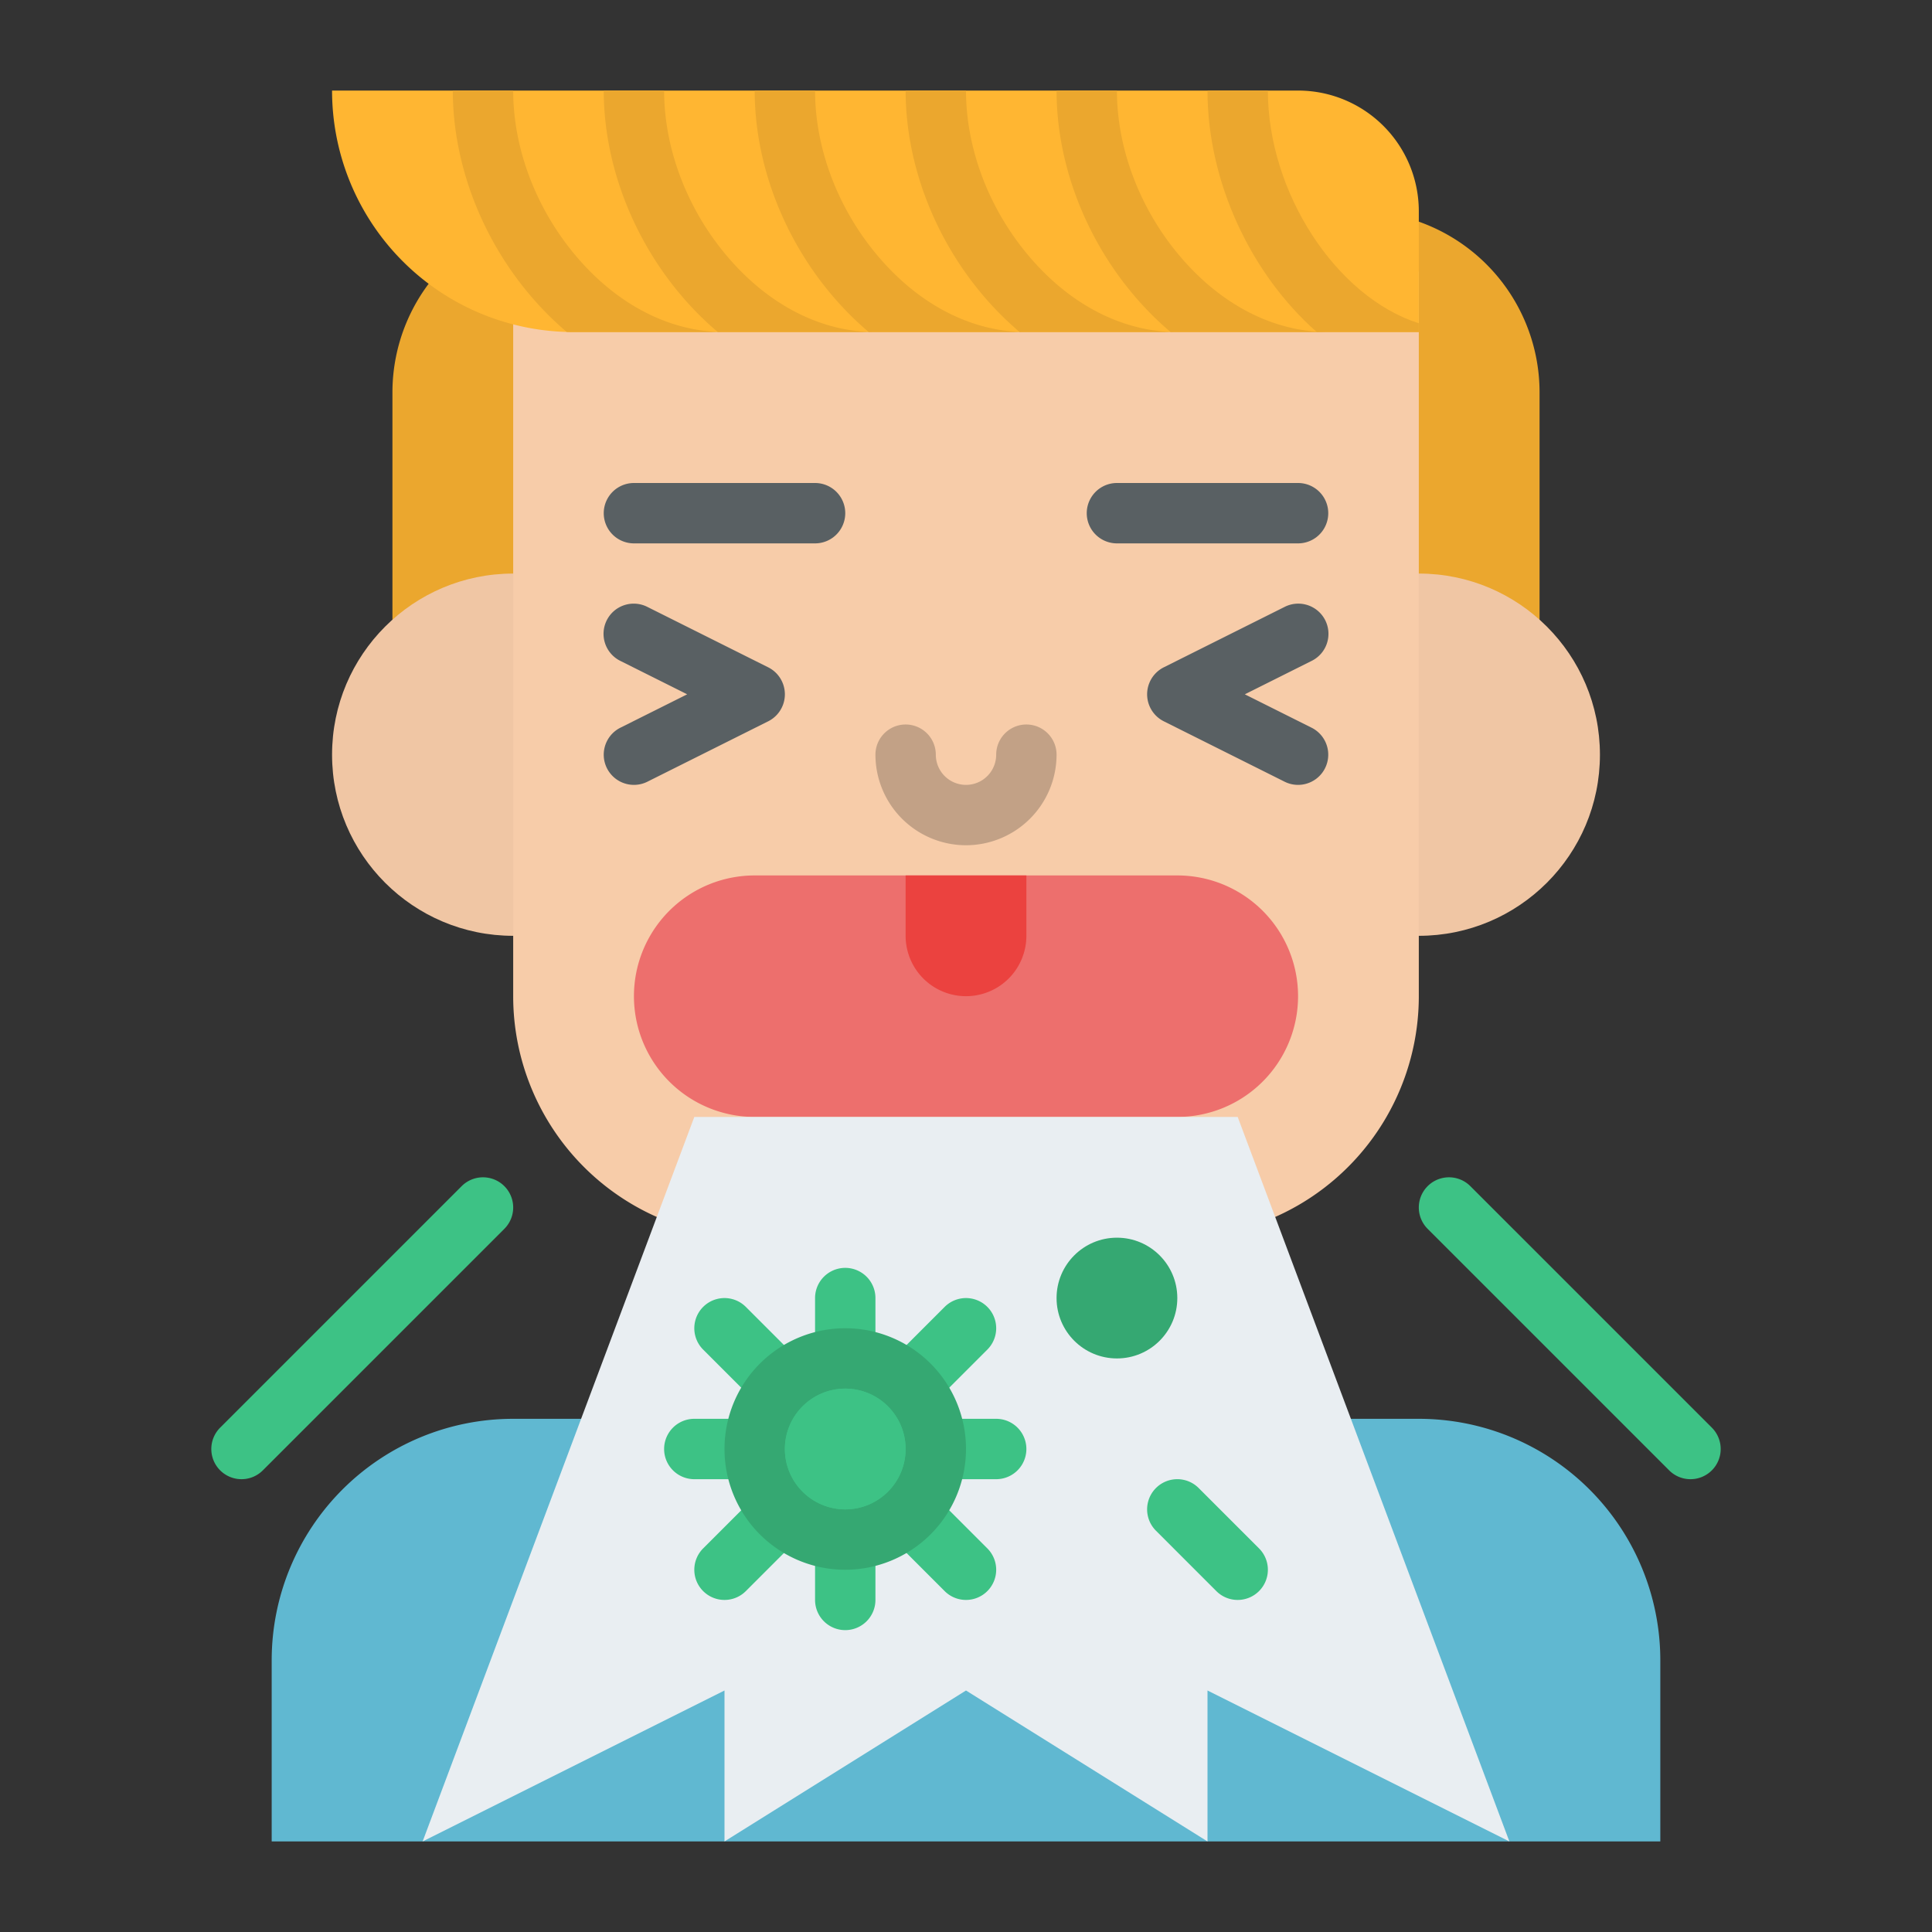 <svg id="Flat" height="512" viewBox="0 0 512 512" width="512" xmlns="http://www.w3.org/2000/svg"><rect x="0" y="0" width="512" height="512" fill="#333333" stroke="none"/><path d="m152 56a0 0 0 0 1 0 0v112a0 0 0 0 1 0 0h-48a0 0 0 0 1 0 0v-64a48 48 0 0 1 48-48z" fill="#eba72e"/><path d="m360 56h48a0 0 0 0 1 0 0v112a0 0 0 0 1 0 0 48 48 0 0 1 -48-48v-64a0 0 0 0 1 0 0z" fill="#eba72e" transform="matrix(-1 0 0 -1 768 224)"/><circle cx="136" cy="200" fill="#f0c6a4" r="48"/><circle cx="376" cy="200" fill="#f0c6a4" r="48"/><path d="m312 328h-112a64 64 0 0 1 -64-64v-192h240v192a64 64 0 0 1 -64 64z" fill="#f7cca9"/><path d="m376 56v32h-224c-.6 0-1.21-.01-1.81-.03q-1.86-.045-3.69-.21a63.989 63.989 0 0 1 -58.5-63.76h256a32 32 0 0 1 32 32z" fill="#ffb632"/><g fill="#eba72e"><path d="m192 88h-40c-.6 0-1.21-.01-1.81-.03a83.965 83.965 0 0 1 -9.53-9.52c-13.13-15.4-20.66-35.24-20.66-54.45h16c0 15.46 6.13 31.52 16.83 44.06 10.49 12.31 23.7 19.33 37.35 19.9.61.03 1.21.04 1.82.04z"/><path d="m232 88h-41.77a.1.1 0 0 0 -.05-.04 82.98 82.98 0 0 1 -9.52-9.51c-13.13-15.4-20.66-35.24-20.66-54.45h16c0 15.46 6.13 31.52 16.83 44.06 10.49 12.31 23.7 19.33 37.35 19.9.61.03 1.21.04 1.82.04z"/><path d="m272 88h-41.77a.1.1 0 0 0 -.05-.04 82.98 82.98 0 0 1 -9.52-9.51c-13.13-15.4-20.66-35.24-20.66-54.45h16c0 15.46 6.13 31.52 16.83 44.06 10.49 12.31 23.7 19.33 37.35 19.9.61.03 1.21.04 1.82.04z"/><path d="m312 88h-41.77a.1.1 0 0 0 -.05-.04 82.98 82.98 0 0 1 -9.52-9.51c-13.13-15.4-20.66-35.24-20.66-54.45h16c0 15.46 6.13 31.52 16.83 44.06 10.49 12.31 23.7 19.33 37.35 19.9.61.03 1.21.04 1.82.04z"/><path d="m352 88h-41.77a.1.1 0 0 0 -.05-.04 82.98 82.98 0 0 1 -9.52-9.51c-13.13-15.4-20.66-35.24-20.66-54.45h16c0 15.46 6.13 31.52 16.83 44.06 10.15 11.91 22.83 18.86 36 19.82 1.05.08 2.11.12 3.17.12z"/><path d="m376 85.67v2.33h-27.03c-.05-.04-.09-.08-.14-.12-17.13-15.12-28.83-39.42-28.83-63.88h16c0 27.06 18.12 54.71 40 61.67z"/></g><path d="m216 144h-48a8 8 0 0 1 0-16h48a8 8 0 0 1 0 16z" fill="#596063"/><path d="m344 144h-48a8 8 0 0 1 0-16h48a8 8 0 0 1 0 16z" fill="#596063"/><path d="m256 224a24.027 24.027 0 0 1 -24-24 8 8 0 0 1 16 0 8 8 0 0 0 16 0 8 8 0 0 1 16 0 24.027 24.027 0 0 1 -24 24z" fill="#c2a186"/><path d="m312 296h-112a32 32 0 0 1 -32-32 32 32 0 0 1 32-32h112a32 32 0 0 1 32 32 32 32 0 0 1 -32 32z" fill="#ed6f6d"/><path d="m343.994 208a7.959 7.959 0 0 1 -3.572-.847l-32-16a8 8 0 0 1 0-14.31l32-16a8 8 0 1 1 7.156 14.31l-17.689 8.847 17.689 8.845a8 8 0 0 1 -3.584 15.155z" fill="#596063"/><path d="m168.006 208a8 8 0 0 1 -3.584-15.157l17.689-8.843-17.689-8.845a8 8 0 1 1 7.156-14.31l32 16a8 8 0 0 1 0 14.31l-32 16a7.963 7.963 0 0 1 -3.572.845z" fill="#596063"/><path d="m376 376h-72v-48h-96v48h-72a64 64 0 0 0 -64 64v48h368v-48a64 64 0 0 0 -64-64z" fill="#60b8d1"/><path d="m64 392a8 8 0 0 1 -5.657-13.657l64-64a8 8 0 0 1 11.314 11.314l-64 64a7.976 7.976 0 0 1 -5.657 2.343z" fill="#3dc285"/><path d="m448 392a7.974 7.974 0 0 1 -5.657-2.343l-64-64a8 8 0 0 1 11.314-11.314l64 64a8 8 0 0 1 -5.657 13.657z" fill="#3dc285"/><path d="m400 488-80-40v40l-64-40-64 40v-40l-80 40 72-192h144z" fill="#e9eef2"/><circle cx="296" cy="344" fill="#35a872" r="16"/><path d="m328 424a7.974 7.974 0 0 1 -5.657-2.343l-16-16a8 8 0 0 1 11.314-11.314l16 16a8 8 0 0 1 -5.657 13.657z" fill="#3dc285"/><path d="m272 248a16 16 0 0 1 -32 0v-16h32z" fill="#eb423f"/><path d="m224 432a8 8 0 0 1 -8-8v-80a8 8 0 0 1 16 0v80a8 8 0 0 1 -8 8z" fill="#3dc285"/><path d="m264 392h-80a8 8 0 0 1 0-16h80a8 8 0 0 1 0 16z" fill="#3dc285"/><path d="m192 424a8 8 0 0 1 -5.657-13.657l64-64a8 8 0 1 1 11.314 11.314l-64 64a7.976 7.976 0 0 1 -5.657 2.343z" fill="#3dc285"/><path d="m256 424a7.976 7.976 0 0 1 -5.657-2.343l-64-64a8 8 0 0 1 11.314-11.314l64 64a8 8 0 0 1 -5.657 13.657z" fill="#3dc285"/><path d="m224 416a32 32 0 1 1 32-32 32.036 32.036 0 0 1 -32 32zm0-48a16 16 0 1 0 16 16 16.019 16.019 0 0 0 -16-16z" fill="#35a872"/><circle cx="224" cy="384" fill="#3dc285" r="16"/></svg>